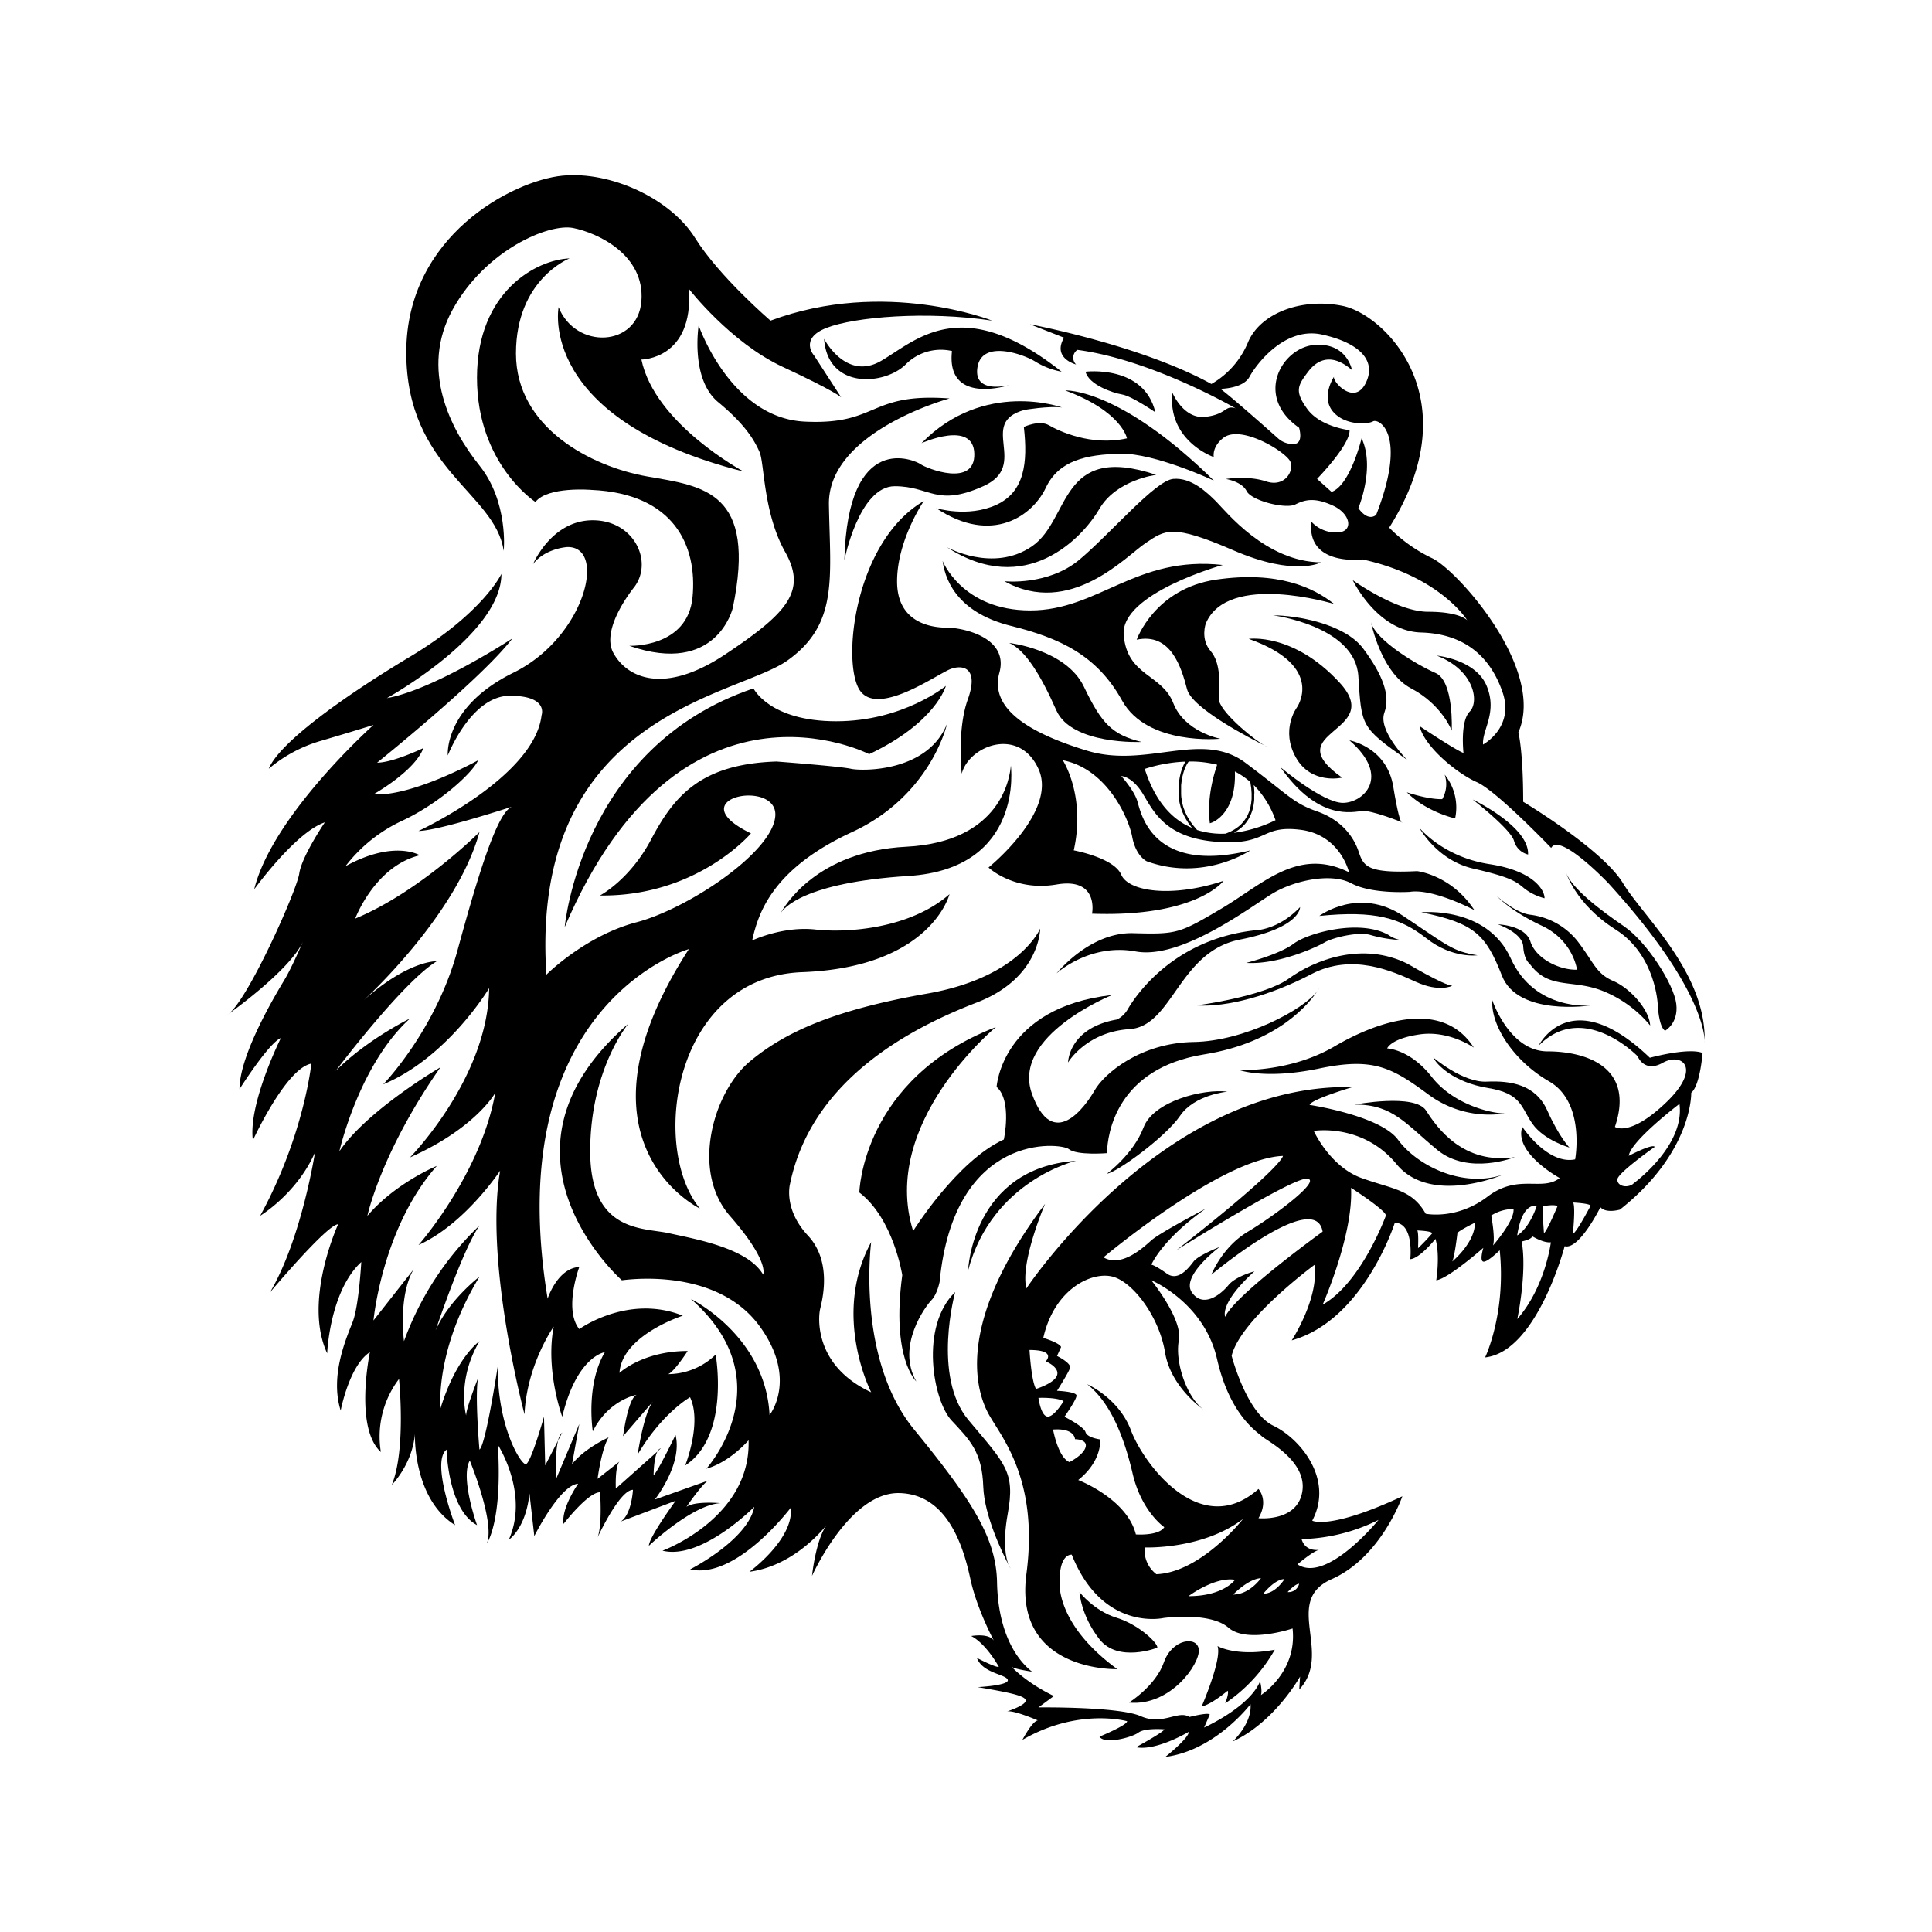 <svg viewBox="0 0 800 800" xmlns="http://www.w3.org/2000/svg">
<defs>
<radialGradient id="a" cx="400" cy="400" r="762.5" gradientUnits="userSpaceOnUse">
<stop stop-color="#fff" offset="0"/>
<stop stop-color="#fcfcfc" offset=".39"/>
<stop stop-color="#f2f2f2" offset=".7"/>
<stop stop-color="#e1e1e1" offset=".98"/>
<stop stop-color="#e0e0e0" offset="1"/>
</radialGradient>
</defs>
<title>Tiger</title>
<path d="m198.52 192.76c-12.11-15.13-24.71-39.85-11.1-64.56s39.84-35.8 49.93-33.79 29.75 11.1 28.24 30.26-27.23 20.18-34.29 2.52c0 0-9.08 46.4 76.65 68.09 0 0-36.81-19.67-42.36-46.4 0 0 21.69 0 19.67-29.25 0 0 17.15 22.19 38.83 32.28s24.21 12.6 24.21 12.6l-11.1-17.14s-6.55-7.06 5.05-11.6 41.35-7.06 68.59-3c0 0-44.39-17.65-91.79 0 0 0-21.18-18.15-31.27-34.29s-34.8-27.74-55-25.72-64.55 24.71-64.55 73.12 36.81 58 40.34 82.21c0.03-0.03 2.05-20.21-10.05-35.33z"/>
<path d="M630.72,332c0-21.18-2-28.75-2-28.75C640.3,277,603,235.62,592.89,231.08a62.86,62.86,0,0,1-17.65-12.6c33.79-53.46-2-88.26-19.16-91.79s-34.3,3-39.34,15.13A35.53,35.53,0,0,1,501.61,159c-29.25-16.14-75.14-24.72-75.14-24.72l14.12,5.55c-5,8.58,5,11.1,5,11.1a3.93,3.93,0,0,1,.51-6.05c30.76,4,65.56,24.2,65.56,24.2-4.54-1.51-3.53,2.52-12.61,3.53s-13.62-10.08-13.62-10.08c-2,20.17,17.15,26.73,17.15,26.73-.5-4.54,3.53-7.57,3.53-7.57,7.06-6.56,26.73,5.55,28.24,9.58s-2.52,10.59-10.08,8.07-16.65-1-16.65-1,6.56,1,8.58,5,16.14,7.56,20.17,5.54,8.07-3,15.63.51,8.58,11.09,1.52,11.09A13.81,13.81,0,0,1,543,216c-2,18.66,21.18,15.64,21.18,15.64,32.27,7.06,43.37,25.21,43.37,25.21s-3-3.53-16.14-3.53-31.27-13.11-31.27-13.11,10.09,21.18,28.24,21.69,28.75,10.08,33.79,24.71-8.07,21.68-8.07,21.68c-.5-6.05,6.06-13.11,1.52-24.2s-20.68-12.61-20.68-12.61c15.63,6.05,17.65,19.16,13.62,23.2S606,311.77,606,311.77c-3-1-18.16-11.09-18.16-11.09,2,8.57,15.63,19.67,23.7,23.2s30.77,27.23,30.77,27.23c3.53-6.56,23.7,14.63,23.7,14.63,36.69,40.22,39.67,60.68,39.85,65.13.41-28.32-25.32-51.17-33.8-65.13C663.5,351.61,630.72,332,630.72,332ZM562.47,210.41s7.06-16.81,1.34-28.92c0,0-4.7,19.5-12.44,22.19l-6-5.38s13.78-14.12,13.45-20.17c0,0-12.1-1.35-17.48-8.74s-4-9.75.33-15.47,10.42-7.39,18.16-.67c0,0-2-11.43-15.47-10.42S519.1,164,537.92,177.12c0,0,2,6.39-2,6.73a9.14,9.14,0,0,1-6.73-2.36S510,164.35,505.31,161c0,0,9.41,0,12.1-5s14.46-20.85,29.93-17.48,22.86,10.76,18.15,20.17-13.78-.67-13.11-2.69c0,0-5.38,8.07-.67,14.12s14.46,5.72,16.81,4.37,14.45,5,1.34,38.67C569.86,213.1,566.84,216.46,562.47,210.41Z"/>
<path d="m705.87 430.87v0.93a8.12 8.12 0 0 0 0-0.93z"/>
<path d="M235.84,107c-13.62.51-38.33,13.62-38.33,49.42s24.21,51.44,24.21,51.44c5-6.55,23.2-5,23.2-5,34.29,1.51,43.87,23.2,41.85,44.38s-26.22,20.17-26.22,20.17c36.31,12.61,42.87-15.63,42.87-15.63,10.08-48.41-12.11-50.43-35.31-54.47s-54.46-20.17-54.46-50.93S235.84,107,235.84,107Z"/>
<path d="m231.11 596.46 1.7-3.28a5.8 5.8 0 0 0-1.7 3.28z"/>
<path d="m256.49 605.2 0.53-0.42a1.49 1.49 0 0 0-0.53 0.42z"/>
<path d="M298.37,622.43s-10.59-1-14.12,1.52c0,0,6.4-9.38,9-10.89l-22.1,7.86s11.6-14.63,8.57-26.73c0,0-7.56,15.63-9.08,16.64,0,0,0-6.88,1.6-9.81L255,616.38s-.42-9,1.49-11.18l-9.05,7.15S249,600.24,252,595.2c0,0-10.09,4.54-15.13,11.09l3-16.64-9.58,22.7s-.62-10.26.82-15.89l-5.36,10.34-.5-20.17s-5.55,19.66-7.57,19.66-11.6-15.12-11.6-40.34c0,0-5,32.78-7.56,34.29,0,0-2-23.2-.51-29.75,0,0-5,12.61-5,15.63,0,0-4-14.62,5.55-30.76,0,0-9.58,6.56-16.14,27.74,0,0-2.52-23.71,16.14-54.47,0,0-12.61,9.58-18.16,22.19,0,0,11.1-33.28,18.16-43.37a125.5,125.5,0,0,0-31.27,47.91s-2.52-18.66,4-29.76l-16.64,21.18s3.53-38.32,26.23-64c0,0-17.15,7.06-28.75,20.67,0,0,5.55-26.22,30.26-61.52,0,0-30.26,17.65-41.86,34.8,0,0,8.07-35.81,29.25-55,0,0-17.65,8.57-30.76,21.68,0,0,27.74-36.81,41.86-45.39,0,0-11.6-.5-30.26,16.14,0,0,38.33-34.8,47.91-69.6,0,0-24.71,24.72-51.44,35.81,0,0,8.07-21.68,26.73-26.22,0,0-10.59-6.56-30.77,4.54A62.88,62.88,0,0,1,166.24,340C181.37,333,195.49,320.35,198,314.8c0,0-27.23,15.13-43.37,14.12,0,0,17.15-9.58,20.68-19.16,0,0-12.61,6.05-19.16,6.05,0,0,43.37-34.8,56-51.44,0,0-32.27,21.18-51.94,24.71,0,0,47.41-26.22,47.41-51.44,0,0-7.57,16.14-37.83,34.29s-54.46,36.31-58.5,46.4A58.58,58.58,0,0,1,133,306.73c13.61-4,21.68-6.56,21.68-6.56s-41.86,37.32-49.42,68.09c0,0,17.15-23.71,29.25-27.74,0,0-9.58,14.12-10.59,21.18s-21.69,53.46-29.76,58.5c0,0,25.72-18.15,31.27-30.26,0,0-4.54,10.59-7.56,15.64S99.17,436.34,99.17,451c0,0,12.1-19.16,17.14-21.18,0,0-13.61,27.24-11.6,42.37,0,0,13.62-29.76,24.21-31.78,0,0-3,29.76-21.18,63,0,0,15.13-9.07,22.69-26.22,0,0-5.54,35.81-18.66,58,0,0,23.71-28.25,28.25-28.25,0,0-14.63,31.78-4.54,53.46,0,0,1-25.72,14.12-37.82,0,0-1,18.15-3.53,24.71s-9.58,22.19-5,36.81c0,0,3.53-18.66,12.1-24.2,0,0-6.56,31.27,4.54,41.35A39.41,39.41,0,0,1,165.23,571s3,29.25-3,43.88c0,0,8.57-8.58,9.58-21.18,0,0-1,26.73,16.64,37.82,0,0-10.08-26.22-3.53-31.27,0,0,.51,24.71,12.61,31.27,0,0-7.06-19.67-3-26.73,0,0,10.59,25.72,7.06,34.3,0,0,6.56-9.08,4.54-40.85,0,0,13.11,20.17,4.54,39.33,0,0,7.06-4.54,8.57-19.16l2,17.65s10.59-21.18,18.16-21.69c0,0-7.06,10.09-6.05,16.65,0,0,10.08-13.12,15.12-13.12,0,0,1,13.12-1,18.66,0,0,9.07-19.66,14.62-19.66,0,0-.5,10.08-5,13.11l22.69-8.58s-11.09,15.13-11.09,18.66C268.62,640.08,286.77,622.94,298.37,622.43Z"/>
<path d="m272.23 601 1.43-1.28a2.21 2.21 0 0 0-1.43 1.28z"/>
<path d="m293.24 613.06 0.59-0.21a1.32 1.32 0 0 0-0.59 0.21z"/>
<path d="M332.16,402.55c53.46-2,61-32.28,61-32.28-16.13,14.13-41.85,16.14-55.47,14.63s-26.23,4.54-26.23,4.54c2.53-11.6,8.58-29.76,41.36-44.89s39.34-44.88,39.34-44.88c-8.07,20.17-35.31,19.67-39.85,18.66s-30.76-3-30.76-3c-31.27,1-42.36,14.12-51.94,32.28-8.88,16.81-21.19,23.2-21.19,23.2,40.35.5,62.54-25.72,62.54-25.72-30.26-14.63,10.59-22.7,10.09-7.57s-36.31,38.84-57.5,44.38-37.31,21.69-37.31,21.69c-7.07-107.92,78.67-115,99.85-130.11s17.65-34.3,17.15-64.56S393.18,165,393.18,165c-33.79-2.52-29.25,11.09-60,9.58s-43.88-39.84-43.88-39.84-3.53,22.19,8.07,31.77,15.13,16.14,17.15,20.68,1.51,25.21,10.59,41.35,1,25.22-24.71,42.36-40.85,9.59-46.4-.5,8.58-27.23,8.58-27.23c8.06-10.59,0-27.74-17.15-27.74s-24.71,18.15-24.71,18.15c5-6.55,14.12-7.06,14.12-7.06,16.64-.5,7.56,37.32-22.19,52-29,14.25-27.23,34.29-27.23,34.29s9.58-24.71,25.72-24.71,13.11,8.07,13.11,8.07c-3,25.72-50.94,47.91-50.94,47.91,8.07,0,38.83-10.09,38.83-10.09-6,2-13.61,26.23-22.69,59.51S158.68,449,158.68,449c26.73-11.1,43.87-39.84,43.87-39.84-.5,37.32-32.78,70.1-32.78,70.1,27.23-12.11,35.3-26.73,35.3-26.73-6,33.79-31.77,63-31.77,63,19.17-8.58,33.79-30.77,33.79-30.77-6.56,38.33,10.09,100.87,10.09,100.87,1-20.68,12.1-36.31,12.1-36.31-3.53,18.15,3.53,37.32,3.53,37.32,6.05-25.22,17.65-26.73,17.65-26.73-8.07,13.61-5,32.78-5,32.78,6.56-13.11,18.15-15.13,18.15-15.13C260,579.06,258,594.7,258,594.7l12.6-14.63c-4,4.54-6.55,22.19-6.55,22.19,10.09-17.15,21.68-23.7,21.68-23.7,5.05,10.59-2,28.24-2,28.24,18.66-12.1,12.61-45.89,12.61-45.89A28.38,28.38,0,0,1,276.69,569c2.52-1,8.07-9.58,8.07-9.58-18.66,0-28.25,9.08-28.25,9.08,1-15.63,26.23-23.7,26.23-23.7-22.7-9.08-42.87,5.55-42.87,5.55-6.55-8.07,0-25.72,0-25.72-9.08.5-13.11,13.11-13.11,13.11C206.59,415.16,285.26,393,285.26,393c-51.94,80.18,4.54,107.42,4.54,107.42C269.12,475.17,278.7,404.57,332.16,402.55Z"/>
<path d="m364.94 149.38c-14.62 8.58-23.7-9.07-23.7-9.07 1.51 21.18 25.21 19.16 33.79 10.59a20.52 20.52 0 0 1 19.16-5.55c-2.52 22.69 23.71 14.12 23.71 14.12s-15.13 4-13.12-7.56 19.67-5 24.21-2a31.33 31.33 0 0 0 10.59 4c-41.35-32.77-60.01-13.1-74.64-4.53z"/>
<path d="M437.56,366.24c17.66-3,14.63,12.1,14.63,12.1,43.37,1.52,54.47-13.61,54.47-13.61-21.19,7.06-39.34,4.54-42.37-2.52s-19.67-10.09-19.67-10.09c5.05-22.7-4.54-37.32-4.54-37.32,18.16,3.53,27.24,23.7,28.75,31.77s6.05,10.09,6.05,10.09c23.71,8.57,42.87-4.54,42.87-4.54-41.35,10.09-45.39-16.14-46.9-20.68s-6.56-10.08-6.56-10.08,4.54,0,9.08,7.56,9.58,18.16,30.76,19.67,17.65-7.06,34.3-5S558.6,361.2,558.6,361.2c-21.18-10.59-35.81,5-53,15.13s-18.16,10.59-36.31,10.08-31.78,16.65-31.78,16.65,13.62-12.61,32.78-9.08,48.42-19.17,57-24.21,23.71-8.57,32.28-4,24.21,3.53,24.21,3.53c9.58-1.52,26.72,7.56,26.72,7.56-9.58-14.62-23.7-16.14-23.7-16.14-20.68,1-22.19-2-24.21-8.07s-7.06-13.11-17.14-16.64-11.6-6.56-29.76-20.17-40.85,2.52-65.56-5-40.34-17.66-36.31-32.28-15.13-18.66-21.68-18.66-20.68-2-20.68-19.16,11.09-33.29,11.09-33.29c-27.73,16.14-33.79,63.54-27.23,77.16S388.14,279,393.69,277s11.6,0,7.06,12.6-2.52,30.77-2.52,30.77c3-11.6,23.7-19.67,31.77-2s-20.68,40.85-20.68,40.85S419.91,369.27,437.56,366.24Zm53.29-50.87h0c-.16.26-.32.55-.48.86a1.19,1.19,0,0,0-.08.16c-.16.31-.31.63-.45,1l-.09.21c-.15.36-.29.74-.43,1.14l-.06.2c-.14.42-.28.87-.4,1.34v0c-.12.48-.23,1-.34,1.52a1.84,1.84,0,0,1-.05.25c-.09.52-.17,1.07-.25,1.64,0,.11,0,.21,0,.32-.06.59-.12,1.2-.16,1.84,0,.09,0,.19,0,.29q-.06,1-.06,2.13a19.38,19.38,0,0,0,.1,2c0,.22.06.44.09.66.06.44.12.89.21,1.33.06.26.12.52.19.78s.19.8.31,1.2l.27.81c.14.38.28.77.43,1.15s.23.54.36.81.35.75.55,1.13.27.53.42.79.45.76.69,1.14.31.5.48.75c.28.41.59.82.9,1.23l.46.62s.06.09.1.13c-9-3.75-15.55-11.95-19.55-24.41A63,63,0,0,1,490.85,315.37Zm1.3.06.07-.1h0A44.82,44.82,0,0,1,504,316.67c-1.71,5-4.17,14.15-3.1,23.53l.07.7.67-.22c.43-.15,10.36-3.72,9.7-21.23a32.21,32.21,0,0,1,6.39,4.36h0c.07.42.12.81.18,1.22s.13.81.18,1.19.06.83.09,1.24.07.74.08,1.09,0,.77,0,1.15,0,.67,0,1-.06.71-.1,1.07-.05.61-.09.89-.12.65-.19,1-.09.56-.16.83-.18.58-.27.88-.14.51-.23.75-.21.5-.32.75-.2.49-.31.72-.21.37-.31.56a13.88,13.88,0,0,1-1.93,2.69c-.1.11-.19.23-.29.33s-.42.39-.63.58l-.39.36c-.2.17-.42.32-.63.48l-.44.34-.63.4c-.17.11-.32.22-.49.31l-.63.34-.52.28-.61.27-.55.25L508,345l-.54.2h0a33.61,33.61,0,0,1-11.76-1.51h0c-.29-.31-.53-.63-.8-.94s-.49-.56-.71-.84-.51-.69-.75-1-.41-.54-.6-.82-.44-.72-.66-1.09-.33-.53-.48-.8-.38-.75-.56-1.13-.27-.52-.38-.79-.3-.79-.45-1.18-.2-.51-.28-.76c-.14-.42-.23-.84-.34-1.26-.06-.24-.14-.47-.19-.71-.09-.45-.15-.91-.21-1.37,0-.21-.08-.41-.1-.62a19.34,19.34,0,0,1-.11-2c0-.44,0-.86,0-1.28,0-.14,0-.27,0-.41s0-.53,0-.79,0-.33,0-.5,0-.43.06-.64,0-.33.05-.49,0-.39.07-.58.05-.32.07-.48.05-.36.08-.53l.09-.46.09-.48c0-.16.07-.3.1-.45s.07-.3.11-.44.07-.28.11-.42l.11-.41.12-.39.12-.38.13-.37.13-.34c0-.12.09-.23.13-.35s.09-.21.14-.32.09-.21.14-.31l.13-.3.15-.28a2.44,2.44,0,0,1,.14-.28,2,2,0,0,1,.14-.25l.15-.27.13-.22c.05-.08.1-.17.16-.25Zm27.21,11.89,0-.38c-.05-.53-.11-1.07-.19-1.63,0-.08,0-.15,0-.23a39.35,39.35,0,0,1,9,14.54,55.63,55.63,0,0,1-17.25,5.25l0,0,.78-.46.17-.11c.25-.15.49-.32.73-.49l.09-.06c.26-.18.52-.38.77-.59l.18-.14c.26-.22.51-.44.76-.68l.05,0c.24-.23.46-.46.69-.71l.17-.18c.23-.26.46-.53.68-.82l.11-.15c.19-.25.38-.52.56-.8l.13-.19c.2-.32.39-.64.57-1l.12-.23c.16-.32.31-.64.46-1l.07-.16c.16-.38.3-.77.43-1.17a2.81,2.81,0,0,0,.1-.31c.13-.41.25-.84.35-1.28v-.05c.1-.44.19-.9.26-1.36,0-.12,0-.24.05-.36.07-.48.12-1,.15-1.48,0-.08,0-.17,0-.25,0-.46,0-.94,0-1.43V329C519.43,328.48,519.4,327.91,519.36,327.32Z"/>
<path d="M312,285.05c-71.61,24.2-78.17,98.84-78.17,98.84,47.91-112,126.08-71.61,126.08-71.61C387.64,299.17,391.67,284,391.67,284S374,298.66,346.28,298.66,312,285.05,312,285.05Z"/>
<path d="m683.17 438c-32.95-31.6-46.06-5-46.06-5 18.49-18.83 41 4.37 41 4.37s2.69 7.06 10.43 2.69 16.47 2 1.34 16.47-21.18 10.09-21.18 10.09c8.41-24.88-12.1-31.27-27.91-31.27s-22.86-21.18-22.86-21.18c-0.67 10.09 8.41 24.88 23.54 33.62s10.76 32.28 10.76 32.28c-11.43 2.35-21.86-13.45-21.86-13.45-3.7 10.76 15.47 21.18 15.47 21.18-7.4 5.72-17.15-2-29.93 7.73s-25.55 7.06-25.55 7.06c-5.71-10.08-13.45-10.08-26.56-14.79s-19.8-19.52-19.8-19.52 20.18-3.36 34.3 13.79 44 4.36 44 4.36c-17.48 5.72-36-4.36-43.37-14.45s-36.65-14.46-36.65-14.46c0.68-2.35 17.82-7.39 17.82-7.39-78.66-1.69-135.1 83.38-135.1 83.38-2.7-10.76 7.73-35 7.73-35-37 49.09-28.58 76.66-23.87 86.07s21.52 26.56 16.14 67.24 37.65 39.34 37.65 39.34c-26.22-19.16-23.87-36.65-23.87-36.65 0-11.43 5-10.76 5-10.76 12.78 32 38 26.23 38 26.23s19.16-2.69 26.89 4 26.56 0.34 26.56 0.34c2 18.15-13.11 27.57-13.11 27.57 0.67-1.68-0.34-5.72-0.34-5.72-4.37 10.76-23.19 19.17-23.19 19.17l2.35-5.38c-0.67-1-8.41 1-8.41 1-4.7-3-11.09 3.7-20.17-0.33s-42.36-3.63-42.36-3.63l6.39-4.71c-11.77-5.71-17.49-12.1-17.49-12.1 1.35 1 8.41 2 8.41 2-8.07-6.39-14.12-18.83-14.46-37s-10.08-33.62-34.29-63.2-17.82-77.67-17.82-77.67c-16.47 30.26 0 62.2 0 62.2-23.87-11.1-21.85-31.27-21.18-34.29s5.38-19.5-5-30.6-7.4-21.52-7.4-21.52c9.08-43.7 51.1-64.88 77.33-75s26.22-30.6 26.22-30.6-8.4 20.18-46.73 26.9-58.84 15.8-73.63 28.24-24.55 45.05-8.07 63.88 13.72 24.26 13.72 24.26c-6.39-11.09-28.57-14.79-39-17.15s-32.61 0-32.61-33.95 15.8-52.79 15.8-52.79c-62.2 53.79-2.69 106.24-2.69 106.24 10.43-1.34 41.36-2.69 57.16 19.17s4 36.64 4 36.64c-1.66-32.95-32.56-48.07-32.56-48.07 39 34.29 6.39 70.26 6.39 70.26 9.75-2.68 17.48-11.76 17.48-11.76 1 32.27-35.64 45.72-35.64 45.72 16.14 4 38-18.15 38-18.15-2.69 13.78-26.57 25.89-26.57 25.89 19.17 4.37 41.7-25.56 41.7-25.56 1.34 13.11-17.15 26.56-17.15 26.56 17.18-2.32 29.06-15.74 31.93-19.3-4.51 6.32-6 21-6 21s15.46-34.63 36-34.29 26.9 23.2 29.59 35.64 9.75 25.55 9.75 25.55c-2-3.36-9.42-2-9.42-2 6.39 3.36 11.44 12.78 11.44 12.78-1.35 0.34-9.08-3.7-9.08-3.7 2.35 6.39 12.1 6.73 12.77 9.08s-12.44 3-12.44 3c13.79 2.35 20.18 3.69 19.84 5.71s-7.73 4.37-7.73 4.37c2.69-0.67 12.77 3.7 12.77 3.7-2.35 0.34-6.38 8.07-6.38 8.07 23.19-13.45 43.37-7.73 43.37-7.73 0 1.68-11.43 6.38-11.43 6.38 2 3.37 13.44 0.34 16.13-1.68s10.76-1.34 10.76-1.34c-0.67 1.34-11.77 7.4-11.77 7.4 8.41 1.68 21.86-6.39 21.86-6.39 0 2.69-9.75 10.42-9.75 10.42 20.84-2.69 35.3-21.86 35.3-21.86 0.67 8.07-7.39 15.47-7.39 15.47 17.48-8.07 27.9-26.89 27.9-26.89l-0.34 5.37c14.12-15.13-7.06-36.64 13.45-45.72s29.25-34.3 29.25-34.3c-30.26 14.12-37.32 10.09-37.32 10.09 9.08-17.15-5-34-16.14-39.33s-17.23-28.93-17.23-28.93c3.7-15.13 34.29-37.65 34.29-37.65 2 13.78-9.41 31.26-9.41 31.26 29.92-8.4 42.7-48.75 42.7-48.75 8.06 0.34 6.39 15.13 6.39 15.13 4-0.33 10.42-8.4 10.42-8.4 2 6.72 0.33 17.14 0.33 17.14 5-0.67 19.5-13.44 19.5-13.44s-1.68 5.37 0 5.71 6.78-4.71 6.78-4.71c2.69 26.23-6.05 44.38-6.05 44.38 21.51-2.35 32.94-46.06 32.94-46.06 6 1.68 14.8-16.14 14.8-16.14 2.35 2.69 8.07 1 8.07 1 30.24-23.88 29.55-48.4 29.55-48.4 3.69-3.03 4.69-16.48 4.69-16.48-6-2.35-21.83 2-21.83 2zm-256.87 121c11.43 0 6.73 4.7 6.73 4.7s5.71 2.36 4.7 5.72-8.74 5.71-8.74 5.71c-1.99-3.3-2.69-16.07-2.69-16.07zm3.7 19.83s7.4-0.33 10.42 1.35c0 0-4 6.72-6.72 6.39s-3.7-7.68-3.7-7.68zm12.77 26.56c-4.7-2-6.72-13.45-6.72-13.45 9.08-0.67 9.08 4 9.08 4s5.38 0 4.37 3.36-6.73 6.15-6.73 6.15zm36 46.4a12.42 12.42 0 0 1-4.77-11.03s23.87 1 40.68-11.77c0.04 0.01-17.44 22.19-35.93 22.86zm13.45 9.08s10.76-8.07 19.16-6.72c-0.02 0.06-4.72 6.78-19.18 6.78zm18.49-0.67s6.05-6.39 11.43-6.73c-0.02 0.06-4.73 6.79-11.45 6.79zm12.44-0.34s4.71-6 8.74-6c-0.02 0.01-3.72 6.06-8.76 6.06zm10.09-0.67s3-3.37 4.7-3.37a4.5 4.5 0 0 1-4.72 3.43zm37.65-29.92s-21.52 26.55-33.62 18.49c0 0 6.14-5.27 8.88-6-1.52 0.17-5.82 0.23-7.2-4.46a75.12 75.12 0 0 0 31.92-7.97zm-48.43-34.57c1.68 1.68 18.83 10.08 16.81 22.86s-18.16 11.09-18.16 11.09c4.37-7.39 0-12.1 0-12.1-24.2 21.52-47.74-10.76-52.78-24.21s-18.16-19.16-18.16-19.16c9.42 7.4 15.13 21.18 18.83 37s13.11 22.19 13.11 22.19c-2.35 3.7-11.77 3-11.77 3-3.69-14.8-23.87-22.53-23.87-22.53 10.09-8.07 9.08-16.81 9.08-16.81s-5.38-0.67-6.05-3-8.74-6.38-8.74-6.38 5-7.06 5-8.75-8.07-2-8.07-2 4.71-7.4 5.38-9.42-5.38-5-5.38-5l1.68-3.7c-0.63-1.78-7.37-3.78-7.37-3.78 4.7-20.84 20.84-27.9 29.25-25.21s18.82 16.81 21.18 31.26 15.8 23.54 15.8 23.54c-7.06-5.38-11.77-19.84-10.09-28.58s-11.43-24.88-11.43-24.88 21.86 9.08 27.24 32.61 16.83 30.26 18.51 31.96zm-15.13-49.43s-2.69-5.38 12.1-18.83c0 0-7.73 2-10.76 5.72s-10.42 9.75-15.13 3 11.46-18.8 11.46-18.8-8.74 3.36-10.76 6-6.38 8.4-11.09 5-6.39-3.7-6.39-3.7 4.37-10.42 22.53-23.19c0 0-19.16 10.08-22.53 13.11s-12.44 11.43-19.83 7.06c0 0 48.75-41 74.3-42 0 0 0.67 4-44.05 39 0 0 48.08-30.26 54.14-29.58s-13.82 15.52-24.58 21.94-15.13 17.82-15.13 17.82 43-36 46.06-17.82c0 0-36.31 26.19-40.34 35.27zm40.34-5s12.78-28.91 11.77-48.42c0 0 14.12 9.08 14.46 11.44 0-0.04-10.09 27.86-26.23 36.94zm39.51-23.37s0.33-6.72-0.34-7.39c0 0 5.88 0.16 6.22 1.17a85.46 85.46 0 0 1-5.88 6.18zm14.12 5.55c1-1.68 2.18-11.77 2.18-11.77 0-0.84 7.23-4.37 7.23-4.37 0.17 8.2-9.41 16.1-9.41 16.1zm35-23c-3.36 9.75-8.06 12.1-8.06 12.1 2.14-14.19 8.02-12.17 8.02-12.17zm-18.15 16.47c1.18-2.85-0.67-12.6-0.67-12.6a17.24 17.24 0 0 1 9.24-2.69c0.47 4.97-8.61 15.22-8.61 15.22zm10.09 30.43s4.2-19.5 1.85-32.28c0 0 4.2-0.83 4.36-2.18 0 0 4.55 2.86 7.74 2.52-0.04-0.07-2.19 18.42-13.99 31.87zm11.09-35.64s-0.67-8.4-0.5-11.26c0 0 5.71-1 6.05 0.17-0.04-0.07-4.24 10.18-5.59 11.02zm11.94 0.34s1.17-10.93 0.16-13.11c0 0 6.89 0.33 7.23 1.34-0.04-0.07-5.58 10.72-7.43 11.72zm25-20.85c-2.69 2-6.72 0.84-6.55-1.85s15.46-13.44 15.46-13.44c-0.84-1.52-10.75 3.69-10.75 3.69 0.84-6.21 21-21.51 21-21.51 2.19 16.4-16.43 31.03-19.16 33.04z"/>
<path d="m478.41 170.73c-4.7-19.83-28.91-16.81-28.91-16.81 1.35 5.38 11.1 8.74 15.13 9.42s13.78 7.39 13.78 7.39z"/>
<path d="m434.37 176.11c-4-2.35-10.42 0.68-10.42 0.68 1.68 14.79 0.33 26.89-11.43 32.27s-24.88 1.35-24.88 1.35c23.2 15.46 40 3 45.39-8.41s16.8-13.78 30.93-14.12 38.66 11.12 38.66 11.12c-39.34-38.67-61.53-37.32-61.53-37.32 23.54 8.74 25.56 19.83 25.56 19.83-14.8 3.34-28.25-3.04-32.28-5.4z"/>
<path d="m381.58 183.51s21.52-9.75 21.86 4.37-19.84 6.05-22.19 4.37-30.25-14.46-31.61 39.67c0 0 6.06-30.59 20.85-30.59s17.15 8.74 36.65 0-2.7-26.23 17.14-31.61c0 0 9.75-1.68 15.47-1 0 0-32.28-11.72-58.17 14.79z"/>
<path d="m455.22 210.74c7-12.1 23.53-14.12 23.53-14.12-40.35-13.45-35.3 18.49-51.44 29.59s-35.3 0.33-35.3 0.33c32.61 21.19 56.14-3.69 63.21-15.8z"/>
<path d="m503.63 207.72c-4-4-10.42-10.09-17.82-9.42s-25.55 22.19-38.66 33.29-31.27 9.08-31.27 9.08c27.23 15.12 50.43-10.43 58.5-15.81s10.76-8.07 36.31 3 36.31 5 36.31 5c-22.86-0.26-39.34-21.11-43.37-25.14z"/>
<path d="m418.57 259.16c20.17 5 35.64 12.1 46.06 30.93s40.68 15.8 40.68 15.8-14.79-2.69-19.5-14.79-19.16-11.1-20.51-28.24 41-28.92 41-28.92c-36-4-51.44 18.83-79.68 18.83s-36.31-20.51-36.31-20.51c1.36 10.09 8.09 21.85 28.26 26.9z"/>
<path d="m503.63 240c-25.55 3.7-32.95 24.88-32.95 24.88 14.12-3 18.49 11.43 20.85 20.51 2.08 8 26.54 20.54 32.13 23.31-5.17-2.92-19.33-14.67-19-19.61 0.33-5.38 1-14.46-3.36-19.5s-2-11.43-2-11.43c9.07-21.52 53.12-8.07 53.12-8.07-8.42-6.74-23.24-13.8-48.79-10.09z"/>
<path d="M523.66,308.69a8.3,8.3,0,0,0,1.15.56Z"/>
<path d="m448.83 284.37c-7.4-15.46-30.93-18.15-30.93-18.15 6.72 3 13.11 13.45 19.5 27.9s35.3 13.11 35.3 13.11c-12.1-3.02-16.48-7.39-23.87-22.86z"/>
<path d="m554.73 282.69c-19.16-20.84-37.65-18.15-37.65-18.15 32.27 11.43 19.83 28.57 19.83 28.57s-6.72 9.08-0.33 20.51 19.16 8.38 19.16 8.38c-27.56-19.47 18.16-18.46-1.01-39.31z"/>
<path d="m527.16 254.79s34 4.37 35.31 25.21 1 21.18 20.17 34.63c0 0-12.11-12.1-9.41-19.5s-1-16.14-8.75-26.56-27.9-13.78-37.32-13.78z"/>
<path d="m584.32 285.05c12.78 6.72 16.81 17.48 16.81 17.48s1-20.51-6.72-23.87c-7.46-3.25-24.62-13.38-26.73-21 0.89 3.96 5.32 21.44 16.64 27.39z"/>
<path d="m567.68 257.63c-0.06-0.24-0.11-0.49-0.15-0.72 0.02 0.09 0.08 0.37 0.15 0.72z"/>
<path d="m564.15 335.81c3.64-0.3 14.15 3.79 16.14 4.58-0.48-0.64-1.53-3.44-3.37-14.66-2.68-16.48-18.15-19.17-18.15-19.17 17.48 15.13 5.71 25.89-2.69 25.89s-25.89-14.79-25.89-14.79c15.81 22.53 29.92 18.49 33.96 18.15z"/>
<path d="m580.62 340.52-0.33-0.13c0.23 0.3 0.33 0.13 0.33 0.13z"/>
<path d="m418.57 317c-0.34 4.37-3.7 31.6-43.37 33.62-37.16 1.89-50.43 24.71-52 27.6 1.12-1.94 9.26-12.75 53-15.5 48.08-3.04 42.37-45.72 42.37-45.72z"/>
<path d="m323.24 378.21c-0.11 0.19-0.16 0.3-0.16 0.3s0.06-0.1 0.16-0.3z"/>
<path d="m582.54 328.07c8.31 8.31 20 10.81 20 10.81a21.63 21.63 0 0 0-4.33-18.12 12.44 12.44 0 0 1-1 10.14c-6.03 0.17-14.67-2.83-14.67-2.83z"/>
<path d="m626.92 348.18a8 8 0 0 0 5.82 5.66c0.5-11.64-22.94-22.78-22.94-22.78s15.79 12.3 17.12 17.12z"/>
<path d="m587.69 342.7s7.15 13.46 22.28 16.95 17.61 5.16 21.11 8.15a22.85 22.85 0 0 0 8.47 4.15c0.17-2.49-3.32-11.13-22.77-14.12s-29.09-15.13-29.09-15.13z"/>
<path d="m669 384.92c16.78 10.64 17.45 31.25 17.45 31.25s0.33 8.81 3 10.64c0 0 5.65-3 4.66-11.14s-12.14-25.6-21.61-32.08-21.98-15.79-24.14-22.59c0 0 3.82 13.28 20.64 23.92z"/>
<path d="m619.77 371s5.48 6.15 18.61 12.3 14.62 18.24 14.62 18.24c-7.64 0.17-17.12-4.82-19.28-11.64s-13.46-7.14-13.46-7.14 10.14 3.49 10.47 9.14 2.66 7.15 2.66 7.15c7.81 10.8 17.28 6.31 29.91 11.13a49.37 49.37 0 0 1 20 14.46c-0.37-6.64-8.3-15.45-15.3-18.45s-8-7.48-14.13-15.62a29.48 29.48 0 0 0-20.28-11.8c-6.34-0.83-13.82-7.77-13.82-7.77z"/>
<path d="m658.66 416.33s-23.1 2.5-33.07-19.44-37.07-19.12-37.07-19.12c22.1 4.49 26.76 9.31 33.41 26.26s36.73 12.3 36.73 12.3z"/>
<path d="m611.8 395.56c-10.47-1.67-12.31-4-30.76-16.29s-34.73 0-34.73 0c23.1-2.33 33.57 0.83 44.37 9.31s21.12 6.98 21.12 6.98z"/>
<path d="m580.38 389.24z"/>
<path d="m516.05 398.71c13.14 0.83 29.09-6.48 32.42-8.47s14.29-4.66 19.28-3a55 55 0 0 0 12.14 2 12.62 12.62 0 0 1-5-2.13c-12-6.65-33.24-0.83-39.22 3.66s-19.62 7.94-19.62 7.94z"/>
<path d="m543 403.37c16.79-8.81 33.41-1.33 43.22 3.16s15.12 1.66 15.12 1.66c-3.65-0.33-18.28-9-18.28-9-18.95-9.64-39.06-1.49-49.37 6s-38.23 11.13-38.23 11.13c12.62 0.84 30.73-4.14 47.54-12.95z"/>
<path d="m546.31 442.43c22.27-4.65 29.91-0.5 45.21 10.81a42.3 42.3 0 0 0 31.58 7.81c-5.66 0-21.28-3.66-30.25-15.13s-18.45-11.8-18.45-11.8 1.49-4.12 13.6-5.82 22.27 5.49 22.27 5.49c-12.8-20-39.23-11.31-57.68-0.5s-39.39 9.8-39.39 9.8 10.8 3.99 33.11-0.66z"/>
<path d="m627.25 479.16c-21.27 3.16-32.08-12-36.73-19.28s-29.59-2.49-29.59-2.49c15.79-0.17 21.28 8.14 34.24 18.78s32.08 2.99 32.08 2.99z"/>
<path d="m634.57 465.37c4.82 6.81 15.29 9.8 15.29 9.8s-4.32-4.48-9.14-15.29-15.13-12.46-25.1-12-22.11-10-22.11-10c1.33 3 8.48 10.31 22.61 12.63s13.63 8.04 18.45 14.86z"/>
<path d="m545.5 410.34a8 8 0 0 0 0.77-1.25c-0.09 0.16-0.34 0.6-0.77 1.25z"/>
<path d="m545.5 410.34c-5.63 7.75-30.34 20.81-51.22 21.12-22.11 0.33-37.07 13.13-41 20s-17.34 25.54-25.98 1.44 33.24-40.9 33.24-40.9c-45.88 5.16-47.87 38.07-47.87 38.07 6.48 5.65 3 21.77 3 21.77-19.45 8.81-37.56 37.9-37.56 37.9-14-44.72 34.24-84.44 34.24-84.44-55.52 21.44-56.52 68.48-56.52 68.48 14.17 10.81 17.78 34.22 17.78 34.22-4.66 34.57 5.82 44.05 5.82 44.05-8.48-14.79 4-31.42 6.31-33.74s3.33-7.48 3.33-7.48c6-62.5 50.19-57.68 53.52-55s15.79 1.66 15.79 1.66c0.16-8.15 4-35.07 40.22-40.89 30.88-4.94 43.77-21.48 46.9-26.26z"/>
<path d="m473.51 466.86c-4.16 11-15.13 19.12-15.13 19.12 3.82-0.33 24.27-15.13 30.25-23.94s19.61-10 19.61-10c-9.8-1.3-30.58 3.85-34.73 14.82z"/>
<path d="m519.38 385.25c-35.24 4-50.53 29.42-52.36 32.58a10.75 10.75 0 0 1-4.49 4.32c-20.11 3.49-20.27 17.79-20.27 17.79s7.48-12.64 25.43-13.8 20.31-32.08 45.71-37.07 24.93-13.46 24.93-13.46c-9.33 9.81-18.95 9.64-18.95 9.64z"/>
<path d="m445.58 480.66c-43.05 3-44.71 45.38-44.71 45.38 9.97-37.4 44.71-45.38 44.71-45.38z"/>
<path d="m417.69 648a6.86 6.86 0 0 0 0.8 1.5s-0.3-0.5-0.8-1.5z"/>
<path d="m401 588c-15.12-18.11-5.48-53-5.48-53-14.79 14.3-9.14 45-1.5 53.19s12.64 13 13.13 27.43c0.42 12.06 8 27.59 10.51 32.41-1.08-2.59-2.61-8.86-0.37-21.28 3.19-17.44-1.13-20.6-16.29-38.75z"/>
<path d="m462.27 669.84c-9.27-2.84-15.27-10.59-15.27-10.59s0.5 9.58 8.24 19.5 24 3.53 24 3.53c0.18-2.02-7.72-9.58-16.97-12.44z"/>
<path d="m496.4 683.12c-0.5-5.89-11.09-4.54-14.46 5.21s-14.45 16.67-14.45 16.67c17.14 1.66 29.42-16 28.91-21.88z"/>
<path d="m508.34 700.1c0.67 1-1 5.21-1 5.21a66.16 66.16 0 0 0 20.51-22.19c-16 3-23.71-1.51-23.71-1.51 2 5.21-6.55 25-6.55 25 4.02-0.8 10.75-6.51 10.75-6.51z"/>
</svg>

